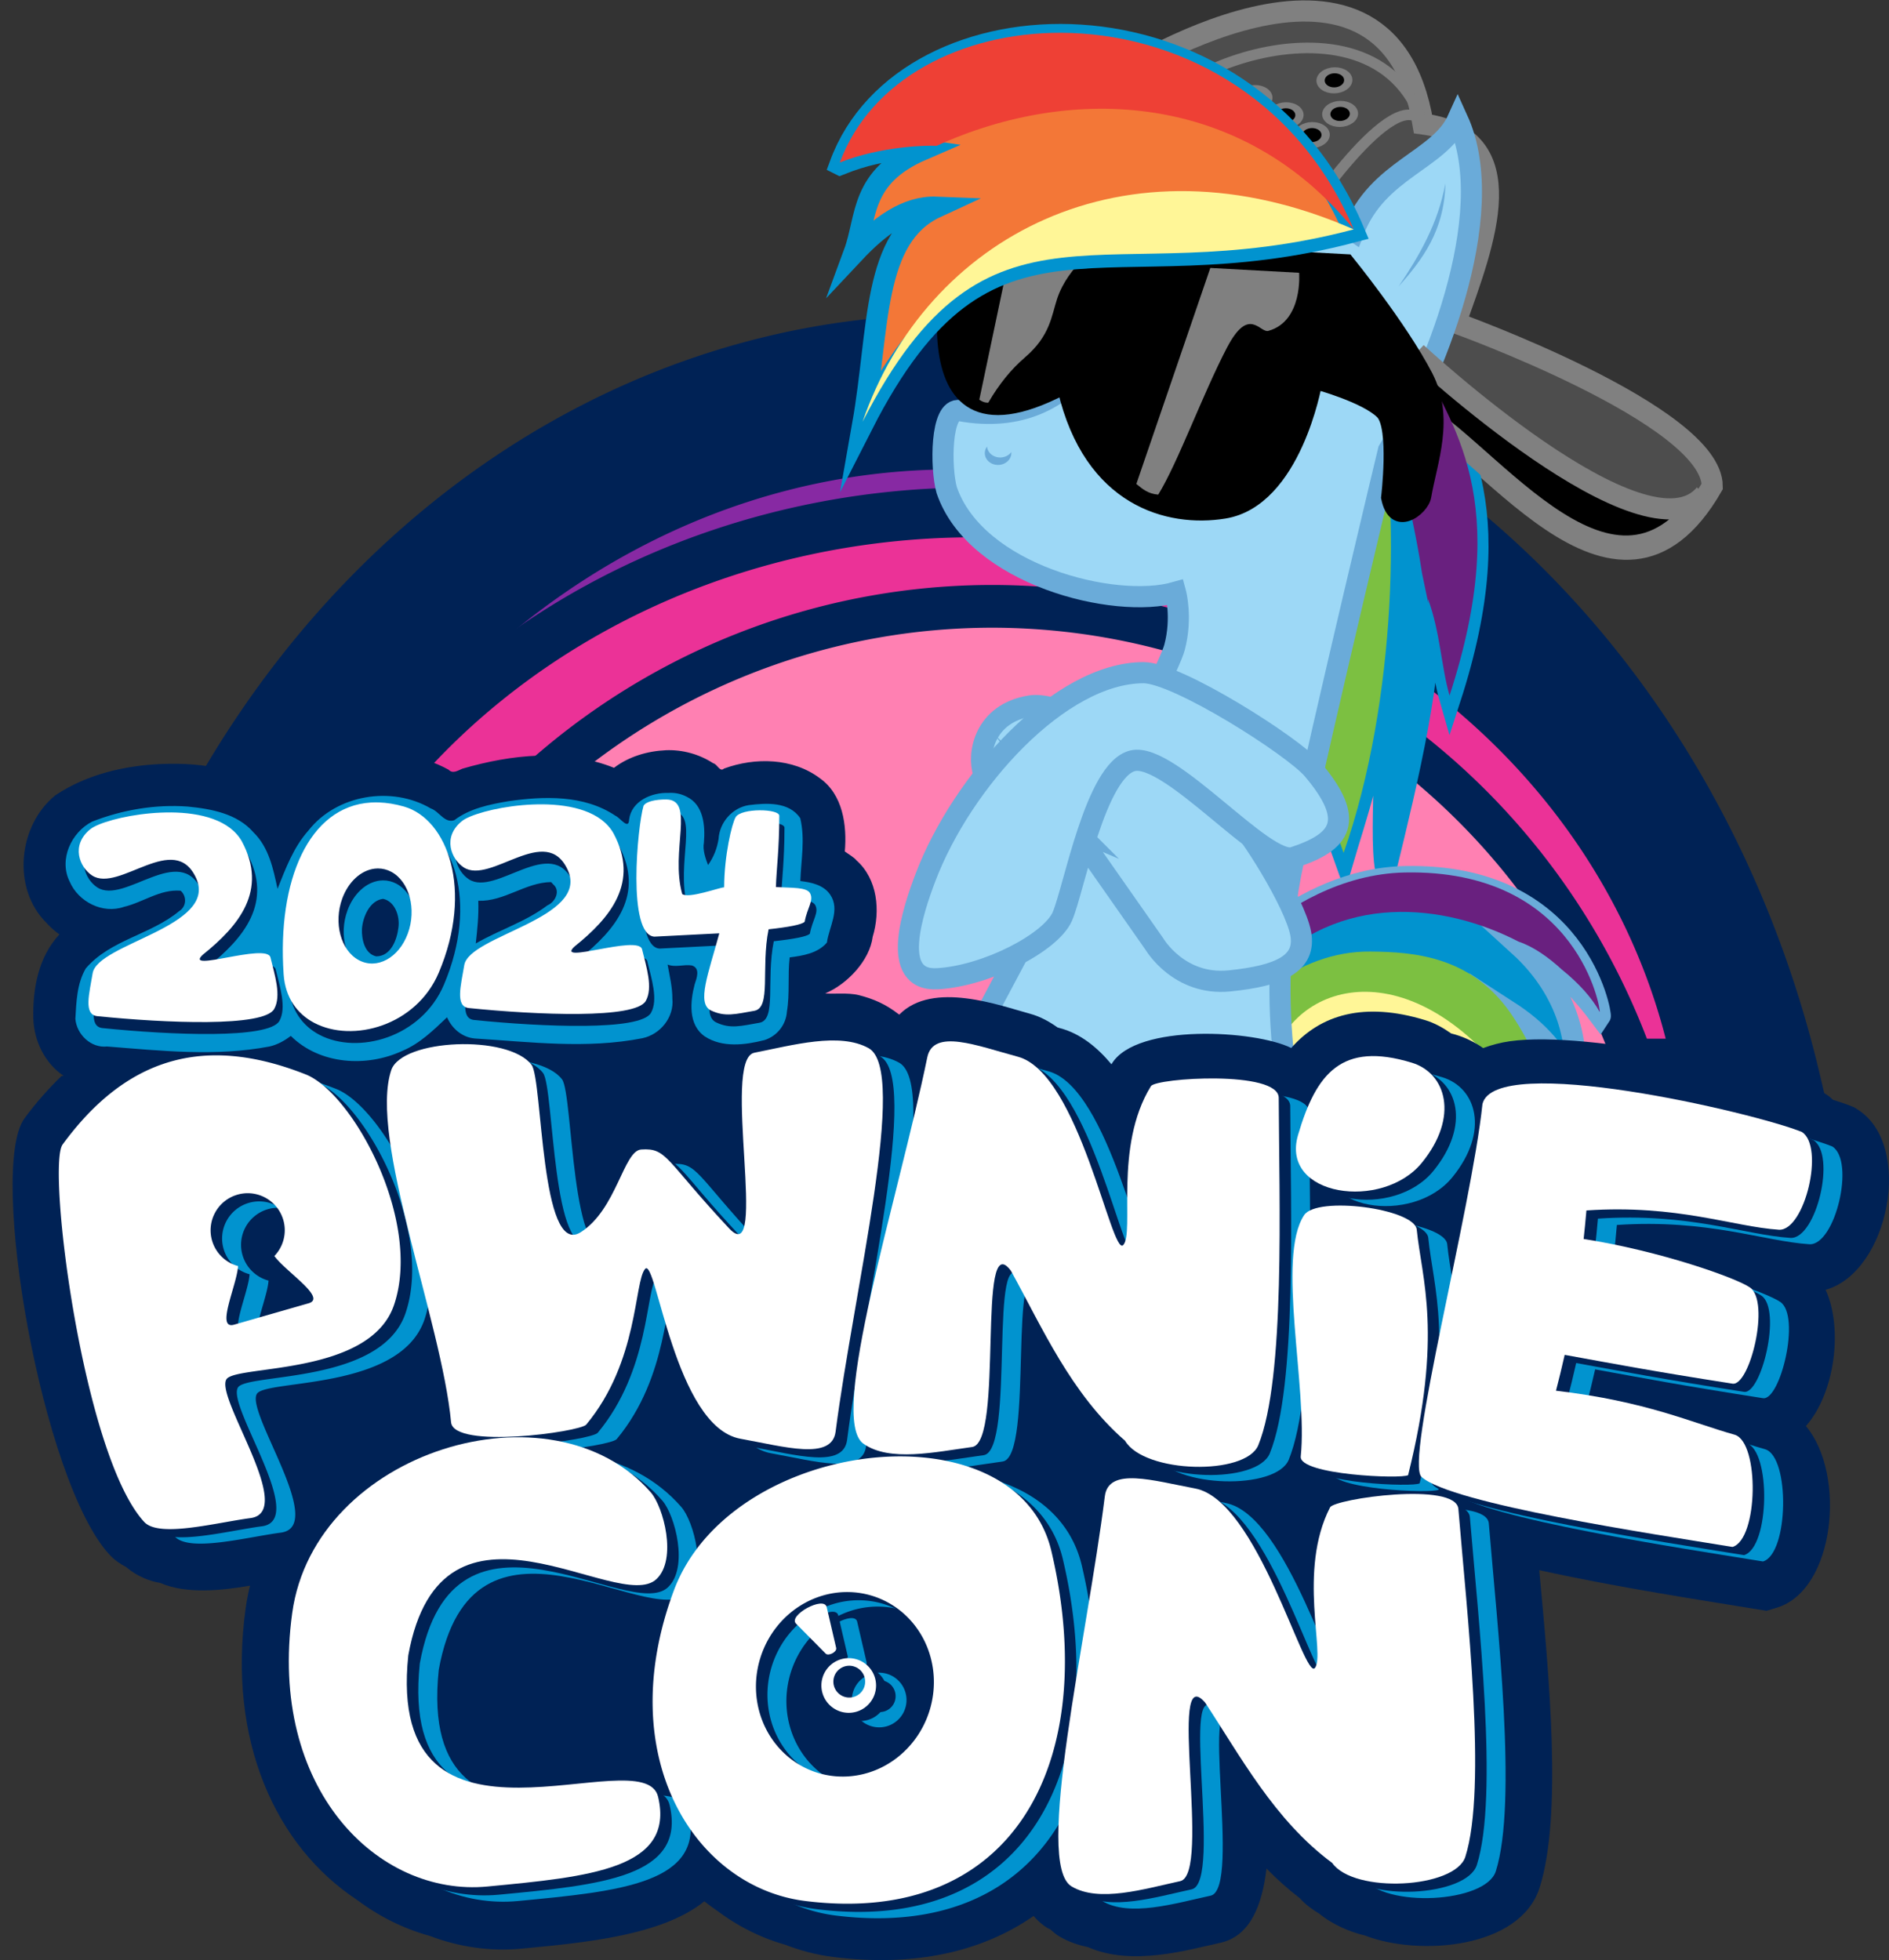 <?xml version="1.0" encoding="UTF-8" standalone="no"?>
<svg
   width="621.237"
   height="644.64"
   viewBox="0 0 164.369 170.561"
   version="1.1"
   id="svg67"
   xmlns="http://www.w3.org/2000/svg"
   xmlns:svg="http://www.w3.org/2000/svg">
  <rect x="0" y="0" width="164.369" height="170.561" fill="#333333" stroke="none"/>
  <defs
     id="defs67" />
  <path
     d="M115.703 87.907a113.785 122.626 0 0 0-109.738 90.76h219.571a113.785 122.626 0 0 0-109.833-90.76Z"
     style="opacity:1;fill:#8729a3;fill-opacity:1;stroke:#025;stroke-width:20;stroke-linecap:round;stroke-linejoin:miter;stroke-miterlimit:15;stroke-dasharray:none;stroke-dashoffset:0;stroke-opacity:1;paint-order:stroke fill markers"
     transform="matrix(.633 0 0 .674 9.482 -25.139)"
     id="path1" />
  <path
     d="M118.773 103.45a101.046 86.959 0 0 0-99.29 71.16h198.6a101.046 86.959 0 0 0-99.31-71.16z"
     style="opacity:1;fill:#eb3297;fill-opacity:1;stroke:#025;stroke-width:6.433;stroke-linecap:round;stroke-linejoin:miter;stroke-miterlimit:15;stroke-dasharray:none;stroke-dashoffset:0;stroke-opacity:1;paint-order:stroke fill markers"
     transform="matrix(.633 0 0 .674 9.482 -25.139)"
     id="path2" />
  <path
     d="M121.396 115.576a93.836 88.96 0 0 0-92.175 72.602h184.353a93.836 88.96 0 0 0-92.178-72.602z"
     style="opacity:1;fill:#ff80b2;fill-opacity:1;stroke:#025;stroke-width:5.518;stroke-linecap:round;stroke-linejoin:miter;stroke-miterlimit:15;stroke-dasharray:none;stroke-dashoffset:0;stroke-opacity:1;paint-order:stroke fill markers"
     transform="matrix(.633 0 0 .674 9.482 -25.139)"
     id="path3" />
  <g
     style="stroke-width:1.306"
     id="g29">
    <path
       d="M68.01 120.054s50.735-33.353 57.596 8.27c18.867 2.576 11.474 21.7 6.031 36.82 0 0 47.625 17.06 47.625 30.28-17.88 30.97-42.695-9.027-57.13-14.833z"
       style="fill:#4d4d4d;stroke:gray;stroke-width:3.917;stroke-linecap:butt;stroke-linejoin:miter;stroke-miterlimit:15;stroke-dasharray:none;stroke-opacity:1"
       transform="matrix(.469 0 0 .47 64.915 -49.526)"
       id="path4" />
    <path
       d="M124.478 171.18c6.602 13.461 18.041 27.07 6.14 63.64-1.537-5.283-1.721-11.787-4.013-17.967 1.141 12.098-3.799 32.705-7.92 49.53-1.474-7.468 1.35-30.155-1.73-30.875.85 7.865-4.424 23.143-6.002 28.52l-5.788-16.193.687-71.32z"
       style="fill:#0193cf;fill-opacity:1;stroke:#0193cf;stroke-width:3.917;stroke-linecap:butt;stroke-linejoin:miter;stroke-miterlimit:15;stroke-dasharray:none;stroke-opacity:1"
       transform="matrix(.469 0 0 .47 64.915 -49.526)"
       id="path5" />
    <path
       d="M125.606 128.324c-9.338-28.03-56.485-7.153-49.822 2.366"
       style="fill:none;stroke:gray;stroke-width:1.959;stroke-linecap:butt;stroke-linejoin:miter;stroke-miterlimit:15;stroke-dasharray:none;stroke-opacity:1"
       transform="matrix(.469 0 0 .47 64.915 -49.526)"
       id="path6" />
    <path
       d="M87.907 286c-.276-.139 14.315-17.926 34.396-18.332 32.199-.652 36.43 25.546 36.191 25.891-2.915-3.894-8.912-10.979-15.024-13.04 8.203 7.455 11.488 17.136 10.016 26.08-2.796-6.382-6.482-10.44-12.038-14.025 5.167 7.417 8.387 16.897 7.009 23.97l-17.272-.495c0-3.303-6.1-15.39-16.914-16.253-7.517-.6-11.717 15.97-11.717 15.97l-7.087-.284z"
       style="fill:#0193cf;fill-opacity:1;stroke:#6aabd9;stroke-width:3.917;stroke-linecap:butt;stroke-linejoin:miter;stroke-miterlimit:15;stroke-dasharray:none;stroke-opacity:1"
       transform="matrix(.469 0 0 .47 64.915 -49.526)"
       id="path7" />
    <path
       d="M434.371 1112.106c-18.901.27-37.815 13.677-55.799 42.556l9.033 38.781s15.876-62.626 44.286-60.357c40.868 3.264 63.927 48.949 63.927 61.43l40.61.84c-16.22-35.842-60.473-83.843-102.057-83.25z"
       style="fill:#f37737;fill-opacity:1;stroke:none;stroke-width:1.306px;stroke-linecap:butt;stroke-linejoin:miter;stroke-opacity:1"
       transform="matrix(.124 0 0 .124 64.915 -49.526)"
       id="path8" />
    <path
       d="M148.457 316.544c-13.97-32.772-44.523-33.668-49.476-17.38l1.183 6.34c3.428-5.489 17.06-26.006 41.766 10.767z"
       style="fill:#fff697;fill-opacity:1;stroke:none;stroke-width:.345px;stroke-linecap:butt;stroke-linejoin:miter;stroke-opacity:1"
       transform="matrix(.469 0 0 .47 64.915 -49.526)"
       id="path9" />
    <path
       transform="matrix(.124 0 0 .124 64.915 -49.526)"
       d="M467.875 1011.615c-1.85-.01-3.725 0-5.627.043-44.752.905-82.278 24.647-105.336 44.09l5.733 26.365c53.213-57.494 127.509-48.823 179.634-21.855l-.03-.03c10.54 3.555 20.975 11.072 30.269 19.583 11.94 9.618 21.156 19.927 26.515 29.705.892-1.285-14.593-97.25-131.158-97.9z"
       style="fill:#69207f;fill-opacity:1;stroke:none;stroke-width:1.306px;stroke-linecap:butt;stroke-linejoin:miter;stroke-opacity:1"
       id="path10" />
    <path
       d="M125.606 128.324c-4.818-8.676-23.169 18.833-23.741 20.131"
       style="fill:none;stroke:gray;stroke-width:1.959;stroke-linecap:butt;stroke-linejoin:miter;stroke-miterlimit:15;stroke-dasharray:none;stroke-opacity:1"
       transform="matrix(.469 0 0 .47 64.915 -49.526)"
       id="path11" />
    <path
       transform="matrix(.124 0 0 .124 64.915 -49.526)"
       d="m443.572 682.877-45.24 164.62-.86 89.202 21.88 61.203c37.9-108.118 39.381-248.278 24.22-315.025ZM438.209 1067.135c-25.926-.275-49.172 9.344-70.008 24.07 4.658.443 1.996 41.667 5.901 39.493 27.256-51.431 116.113-59.905 186.996 65.689 5.028-25.812-3.013-52.954-22.474-82.918-28.184-43.396-70.092-46.013-100.415-46.334z"
       style="fill:#7cc041;fill-opacity:1;stroke:none;stroke-width:1.306px;stroke-linecap:butt;stroke-linejoin:miter;stroke-opacity:1"
       id="path12" />
    <path
       d="M68.536 162.685s-5.816 22.904-28.915 18.71c-3.533-.642-3.555 10.577-2.389 14.72 5.383 15.7 31.187 22.147 42.454 18.92 0 0 1.29 4.687-.189 10.205-1.478 5.518-22.3 44.034-35.152 68.225-12.85 24.19-13.796 22.49-13.796 22.49l72.005-.19s-7.182-22.49-.945-51.216c6.236-28.726 17.576-75.784 17.576-75.784 7.668-12.702 20.993-43.368 12.85-61.232-3.383 7.5-14.93 9.246-19.276 20.6l-11.906-8.127H77.607l-10.205 8.316z"
       style="fill:#9dd8f6;fill-opacity:1;stroke:#6aabd9;stroke-width:3.917;stroke-linecap:butt;stroke-linejoin:miter;stroke-miterlimit:15;stroke-dasharray:none;stroke-opacity:1"
       transform="matrix(.469 0 0 .47 64.915 -49.526)"
       id="path13" />
    <path
       d="m60.67 258.647 15.1 21.515s4.544 7.75 13.899 6.815c9.354-.935 14.299-3.207 13.23-8.82-1.07-5.612-9.622-19.243-12.696-22.05-3.073-2.806-28.865-21.38-37.417-20.044-8.553 1.336-9.915 8.85-8.712 12.457 1.203 3.609 16.596 10.127 16.596 10.127z"
       style="fill:#9dd8f6;fill-opacity:1;stroke:#6aabd9;stroke-width:3.917;stroke-linecap:butt;stroke-linejoin:miter;stroke-miterlimit:15;stroke-dasharray:none;stroke-opacity:1"
       transform="matrix(.469 0 0 .47 64.915 -49.526)"
       id="path14" />
    <path
       d="M105.165 247.835c-3.591-4.242-25.118-17.92-31.399-17.92-15.538 0-33.715 20.104-40.49 37.953-2.23 5.873-6.816 19.243 2.27 18.708 9.088-.534 20.982-6.681 23.12-11.492 2.138-4.811 6.147-27.262 13.096-28.865 6.949-1.604 24.543 19.624 29.827 17.901 8.888-2.899 11.583-6.826 3.576-16.285z"
       style="fill:#9dd8f6;fill-opacity:1;stroke:#6aabd9;stroke-width:3.917;stroke-linecap:butt;stroke-linejoin:miter;stroke-miterlimit:15;stroke-dasharray:none;stroke-opacity:1"
       transform="matrix(.469 0 0 .47 64.915 -49.526)"
       id="path15" />
    <path
       transform="matrix(.124 0 0 .124 64.915 -49.526)"
       d="M470.469 646.979c-1.49 15.115-3.533 20.186-8.865 35.568 53.318 21.45 144.112 166.33 211.289 63.605-41.578 50.391-202.424-99.173-202.424-99.173z"
       style="fill:#000;stroke:gray;stroke-width:14.806;stroke-linecap:butt;stroke-linejoin:miter;stroke-miterlimit:15;stroke-dasharray:none;stroke-opacity:1"
       id="path16" />
    <path
       transform="matrix(.124 0 0 .124 64.915 -49.526)"
       d="m470.469 646.979-8.865 35.568c-11.142 30.896 3.368 56.653 12.783 119.244 0 0 1.757 8.485 4.361 20.924-.073-1.047-.144-2.096-.24-3.111 8.661 23.354 9.356 47.936 15.164 67.902 44.984-138.216 1.75-189.649-23.203-240.527z"
       style="fill:#69207f;fill-opacity:1;stroke:none;stroke-width:1.306px;stroke-linecap:butt;stroke-linejoin:miter;stroke-opacity:1"
       id="path17" />
    <path
       d="M126.151 197.308c1.103-6.463 4.395-14.533.267-22.45-4.798-9.203-14.772-21.428-14.772-21.428l-73.16-3.963s-11.756 44.7 20.313 28.064c4.846 20.634 19.49 24.577 29.987 22.88 13.245-2.141 17.066-23.896 17.066-23.896s8.98 2.459 11.947 5.425c2.564 2.564 1.002 15.569 1.002 15.569 1.276 6.598 6.9 2.439 7.35-.2z"
       style="fill:#000;stroke:#000;stroke-width:1.959;stroke-linecap:butt;stroke-linejoin:miter;stroke-miterlimit:15;stroke-dasharray:none;stroke-opacity:1"
       transform="matrix(.469 0 0 .47 64.915 -49.526)"
       id="path18" />
    <path
       d="m102.613 155.878-16.472-.898-13.725 39.992c1.098.879 2.113 1.828 4.062 1.976 3.678-5.964 8.248-18.617 12.75-27.208 4.1-7.827 6.095-2.665 7.686-3.11 6.466-1.806 5.699-10.752 5.699-10.752z"
       style="fill:gray;stroke:none;stroke-width:1.959;stroke-linecap:butt;stroke-linejoin:miter;stroke-miterlimit:15;stroke-dasharray:none;stroke-opacity:1"
       transform="matrix(.469 0 0 .47 64.915 -49.526)"
       id="path19" />
    <path
       transform="matrix(.124 0 0 .124 64.915 -49.526)"
       d="m187.408 567.188-23.711 112.68c1.705 1.153 3.48 2.184 6.303 2.103 7.597-13.13 16.224-23.617 25.816-31.846 17.62-15.116 18.525-29.094 22.487-41.049 7.839-23.656 30.439-38.017 31.242-38.521z"
       style="fill:gray;stroke:none;stroke-width:7.403;stroke-linecap:butt;stroke-linejoin:miter;stroke-miterlimit:15;stroke-dasharray:none;stroke-opacity:1"
       id="path20" />
    <g
       style="stroke-width:6.052;stroke-miterlimit:4;stroke-dasharray:none"
       id="g25">
      <g
         style="stroke:gray;stroke-width:6.052;stroke-miterlimit:4;stroke-dasharray:none"
         transform="matrix(.083 .06 -.085 .062 139.062 14.937)"
         id="g24">
        <circle
           style="opacity:1;fill:#000;fill-opacity:1;stroke:gray;stroke-width:6.052;stroke-linecap:round;stroke-linejoin:miter;stroke-miterlimit:4;stroke-dasharray:none;stroke-dashoffset:0;stroke-opacity:1;paint-order:stroke fill markers"
           cx="-204.797"
           cy="70.009"
           r="10.131"
           id="circle20" />
        <circle
           r="10.131"
           cy="90.789"
           cx="-177.538"
           style="opacity:1;fill:#000;fill-opacity:1;stroke:gray;stroke-width:6.052;stroke-linecap:round;stroke-linejoin:miter;stroke-miterlimit:4;stroke-dasharray:none;stroke-dashoffset:0;stroke-opacity:1;paint-order:stroke fill markers"
           id="circle21" />
        <circle
           style="opacity:1;fill:#000;fill-opacity:1;stroke:gray;stroke-width:6.052;stroke-linecap:round;stroke-linejoin:miter;stroke-miterlimit:4;stroke-dasharray:none;stroke-dashoffset:0;stroke-opacity:1;paint-order:stroke fill markers"
           cx="-177.159"
           cy="120.143"
           r="10.131"
           id="circle22" />
        <circle
           r="10.131"
           cy="119.541"
           cx="-205.231"
           style="opacity:1;fill:#000;fill-opacity:1;stroke:gray;stroke-width:6.052;stroke-linecap:round;stroke-linejoin:miter;stroke-miterlimit:4;stroke-dasharray:none;stroke-dashoffset:0;stroke-opacity:1;paint-order:stroke fill markers"
           id="circle23" />
        <circle
           style="opacity:1;fill:#000;fill-opacity:1;stroke:gray;stroke-width:6.052;stroke-linecap:round;stroke-linejoin:miter;stroke-miterlimit:4;stroke-dasharray:none;stroke-dashoffset:0;stroke-opacity:1;paint-order:stroke fill markers"
           cx="-234.059"
           cy="123.231"
           r="10.131"
           id="circle24" />
      </g>
    </g>
    <path
       d="M17.42 135.85c9.142-3.66 15.307-2.74 15.307-2.74-11.692 5.042-10.22 12.436-12.694 19.125 4.8-5.103 9.798-8.722 15.308-8.504-12.018 5.532-10.542 22.352-13.702 40.254 23.465-45.916 44.786-23.396 91.187-35.719-20.162-47.501-83.276-45.37-95.407-12.416Z"
       style="fill:#f37737;fill-opacity:1;stroke:#0193cf;stroke-width:3.917;stroke-linecap:butt;stroke-linejoin:miter;stroke-miterlimit:20.8;stroke-dasharray:none;stroke-opacity:1"
       transform="matrix(.469 0 0 .47 64.915 -49.526)"
       id="path25" />
    <path
       transform="matrix(.124 0 0 .124 64.915 -49.526)"
       d="M220.764 422.412c-69.604-.134-133.436 32.652-154.928 91.035 28.714-11.493 61.603-12.173 67.863-11.69 95.97-43.836 214.959-37.397 292.729 58.62-40.483-95.378-126.78-137.813-205.664-137.965Z"
       style="fill:#ee4035;fill-opacity:1;stroke:none;stroke-width:1.306px;stroke-linecap:butt;stroke-linejoin:miter;stroke-opacity:1"
       id="path26" />
    <path
       d="M44.716 188.052a2.198 2.46 88.311 0 0-.41 1.275 2.198 2.46 88.311 0 0 2.522 2.124 2.198 2.46 88.311 0 0 2.394-2.269 2.198 2.46 88.311 0 0-.008-.106 2.198 2.46 88.311 0 1-1.982.994 2.198 2.46 88.311 0 1-2.516-2.018z"
       style="opacity:1;fill:#6aabd9;fill-opacity:1;stroke:none;stroke-width:3.2;stroke-linecap:round;stroke-linejoin:miter;stroke-miterlimit:4;stroke-dasharray:none;stroke-dashoffset:0;stroke-opacity:1;paint-order:stroke fill markers"
       transform="matrix(.469 0 0 .47 64.915 -49.526)"
       id="path27" />
    <path
       transform="matrix(.124 0 0 .124 64.915 -49.526)"
       d="M81.785 695.377c88.686-173.54 169.271-88.427 344.643-135-161.348-70.798-300.605 6.573-344.643 135z"
       style="fill:#fff697;fill-opacity:1;stroke:none;stroke-width:1.306px;stroke-linecap:butt;stroke-linejoin:miter;stroke-opacity:1"
       id="path28" />
    <path
       d="M129.76 139.311c-.203 8.838-4.281 14.124-8.687 19.11 3.833-5.7 7.318-11.65 8.686-19.11z"
       style="fill:#6aabd9;fill-opacity:1;stroke:none;stroke-width:.345px;stroke-linecap:butt;stroke-linejoin:miter;stroke-opacity:1"
       transform="matrix(.469 0 0 .47 64.915 -49.526)"
       id="path29" />
  </g>
  <path
     id="path30"
     style="fill:#002255;fill-opacity:1;stroke:none;stroke-width:0.105px;stroke-linecap:butt;stroke-linejoin:miter;stroke-opacity:1"
     d="m 57.938,65.282 c -1.605,0.073 -3.222,0.547 -4.51,1.529 -4.208,-1.689 -8.951,-1.157 -13.194,0.076 -0.403,0.168 -0.834,0.474 -1.206,0.086 -4.709,-2.594 -11.092,-1.485 -14.699,2.486 -2.739,-2.549 -6.673,-3.126 -10.276,-2.98 -3.231,0.135 -6.537,0.912 -9.246,2.731 -3.237,2.622 -3.791,8.097 -0.768,11.092 0.337,0.378 0.719,0.712 1.129,1.009 -1.84,1.965 -2.343,4.78 -2.268,7.377 0.083,1.933 1.016,3.838 2.635,4.926 l -0.182,0.015 c -1.119,1.087 -2.201,2.29 -3.221,3.683 -3.202,4.374 1.521,31.636 7.394,37.965 0.455,0.49 0.954,0.821 1.445,1.078 0.956,0.822 2.047,1.227 2.984,1.389 2.284,0.985 5.314,0.657 7.799,0.234 -0.16,0.648 -0.286,1.303 -0.379,1.964 -1.594,11.534 2.623,20.7 9.651,25.349 l -0.079,-0.053 0.166,0.117 c -0.009,-0.007 -0.018,-0.015 -0.028,-0.023 1.915,1.436 4.044,2.499 6.301,3.118 2.531,0.963 5.234,1.374 7.97,1.115 5.515,-0.522 12.231,-1.137 15.931,-4.12 0.349,0.267 0.697,0.537 1.062,0.779 -0.029,-0.021 -0.059,-0.041 -0.089,-0.061 l 0.162,0.114 c -0.009,-0.007 -0.019,-0.015 -0.028,-0.022 1.855,1.396 3.94,2.441 6.188,3.037 l -0.485,-0.163 c 1.429,0.584 2.929,0.976 4.461,1.166 h 0.002 l 0.002,5.2e-4 c 7.068,0.87 12.896,-0.462 17.376,-3.575 0.348,0.397 0.736,0.765 1.22,1.054 0.082,0.049 0.157,0.073 0.238,0.117 0.233,0.208 0.467,0.417 0.764,0.595 0.836,0.5 1.696,0.771 2.53,0.953 3.842,1.68 8.691,0.222 11.475,-0.381 2.629,-0.57 3.662,-3.287 4.037,-6.466 0.906,0.929 1.876,1.793 2.903,2.586 0.52,0.577 1.106,0.989 1.686,1.336 1.183,0.977 2.727,1.613 3.987,1.908 4.641,1.803 13.49,1.179 15.191,-4.173 1.998,-6.283 0.804,-18.606 -0.035,-27.624 6.547,1.46 14.623,2.697 18.867,3.389 l 0.913,0.149 0.886,-0.267 c 5.091,-1.536 6.06,-11.625 2.538,-15.806 2.516,-2.85 3.258,-8.481 1.714,-11.855 5.5,-1.546 7.695,-12.565 2.8,-15.683 l -0.307,-0.196 -0.338,-0.137 c -0.409,-0.166 -0.974,-0.343 -1.514,-0.518 -0.166,-0.138 -0.299,-0.291 -0.492,-0.414 l -0.307,-0.196 -0.338,-0.137 c -3.745,-1.52 -19.944,-5.344 -26.981,-4.35 -0.793,0.114 -1.571,0.313 -2.321,0.594 -0.73,-0.513 -1.538,-0.907 -2.392,-1.166 -0.132,-0.04 -0.258,-0.07 -0.388,-0.106 -0.697,-0.49 -1.441,-0.907 -2.263,-1.158 -5.306,-1.622 -9.098,-0.486 -11.656,2.423 -3.138,-1.559 -13.434,-2.156 -15.6,1.345 -0.015,0.025 -0.026,0.051 -0.041,0.076 -1.243,-1.485 -2.695,-2.665 -4.452,-3.139 -0.075,-0.02 -0.159,-0.045 -0.236,-0.067 -0.702,-0.496 -1.478,-0.945 -2.414,-1.198 -2.557,-0.689 -8.432,-2.895 -11.356,0.072 -0.012,-0.003 -0.025,-0.006 -0.037,-0.009 -1.171,-0.914 -2.234,-1.357 -3.483,-1.677 -0.947,-0.243 -2.317,-0.072 -2.928,-0.155 1.915,-0.801 3.871,-2.867 4.127,-4.925 0.684,-2.247 0.43,-5.022 -1.419,-6.656 -0.195,-0.253 -0.68,-0.527 -1.006,-0.765 0.199,-2.272 -0.17,-4.956 -2.169,-6.373 -2.363,-1.779 -5.652,-1.835 -8.343,-0.842 -0.363,0.338 -0.584,-0.397 -0.937,-0.461 -1.216,-0.794 -2.672,-1.193 -4.123,-1.136 z M 30.868,165.182 c 0.024,0.018 0.049,0.036 0.073,0.053 z m 31.319,0.93 c 0.02,0.015 0.04,0.03 0.061,0.044 z" />
  <g
     style="fill:#0193cf;fill-opacity:1"
     id="g42">
    <path
       style="fill:#0193cf;fill-opacity:1;stroke:none;stroke-width:0.291px;stroke-linecap:butt;stroke-linejoin:miter;stroke-opacity:1"
       d="m -35.976,286.687 c -15.603,-0.093 -28.496,7.486 -38.937,24.362 -3.426,5.538 10.667,74.237 26.594,88.921 3.845,3.546 17.165,-1.174 25.347,-2.908 11.042,-2.341 -10.765,-28.22 -8.31,-32.827 1.958,-3.675 34.314,-3.39 38.769,-20.927 5.255,-20.69 -13.846,-50.001 -25.457,-53.585 -6.365,-1.965 -12.363,-3.002 -18.006,-3.036 z m 6.955,32.554 a 8.917,8.917 0 0 1 8.404,5.801 8.912,8.912 0 0 1 -1.482,8.776 c 3.024,3.565 13.454,9.062 9.073,10.695 l -8.716,3.25 -8.717,3.251 c -4.407,1.643 -0.096,-9.406 -0.144,-14.109 a 8.912,8.912 0 0 1 -6.715,-5.636 8.912,8.912 0 0 1 5.236,-11.464 8.896,8.896 0 0 1 3.06,-0.564 z"
       transform="matrix(0.361,0.028,-0.028,0.361,43.848,-9.334)"
       id="path31" />
    <path
       d="m 12.198,303.38 c -3.794,15.118 15.246,53.85 19.02,75.69 1.02,5.902 28.28,-0.078 29.489,-1.787 10.35,-14.633 7.977,-31.893 10.169,-34.907 2.192,-3.014 9.1,33.914 23.686,35.372 9.652,0.964 20.265,3.243 20.587,-3.162 1.557,-31.047 9.754,-79.91 0.685,-84.103 -6.596,-3.049 -16.639,0.64 -24.838,2.935 -7.145,2 7.016,47.402 -2.518,38.681 -15.17,-13.877 -14.836,-16.502 -20.476,-15.68 -3.847,0.561 -4.333,13.492 -11.79,19.063 -8.36,6.245 -10.847,-32.588 -13.535,-35.632 -5.567,-6.301 -28.731,-3.437 -30.48,3.53 z"
       style="fill:#0193cf;fill-opacity:1;stroke:none;stroke-width:0.222px;stroke-linecap:butt;stroke-linejoin:miter;stroke-opacity:1"
       transform="matrix(0.397,0.031,-0.031,0.397,41.26,-26.441)"
       id="path32" />
    <g
       style="fill:#0193cf;fill-opacity:1;stroke:none"
       id="g34">
      <path
         d="m 239.19,366.82 c -5.918,10.12 1.54,41.12 0.27,57.372 -0.344,4.392 22.26,4.926 23.543,3.918 7.1,-33.785 2.128,-46.717 0.85,-58.442 -0.723,-4.939 -21.934,-7.514 -24.662,-2.849 z"
         style="fill:#0193cf;fill-opacity:1;stroke:none;stroke-width:0.171px;stroke-linecap:butt;stroke-linejoin:miter;stroke-opacity:1"
         transform="matrix(0.398,0.008,-0.007,0.366,23.499,-29.17)"
         id="path33" />
      <path
         d="m 237.523,347.807 c 3.693,-14.718 9.136,-22.487 24.58,-17.72 7.482,2.31 10.628,12.581 2.582,23.741 -8.384,11.629 -30.854,8.698 -27.162,-6.02 z"
         style="fill:#0193cf;fill-opacity:1;stroke:none;stroke-width:0.187px;stroke-linecap:butt;stroke-linejoin:miter;stroke-opacity:1"
         transform="matrix(0.398,0.008,-0.007,0.366,23.499,-29.17)"
         id="path34" />
    </g>
    <path
       style="fill:#0193cf;fill-opacity:1;stroke:none;stroke-width:0.24px;stroke-linecap:butt;stroke-linejoin:miter;stroke-opacity:1"
       d="m 217.168,360.837 c 5.277,-16.552 0.437,-58.908 -1.567,-83.578 -0.542,-6.667 -29.773,-2.486 -30.835,-0.426 -7.838,15.205 -1.145,35.406 -3.69,38.588 -2.545,3.183 -13.691,-40.345 -28.736,-43.167 -9.957,-1.868 -20.797,-5.281 -21.695,1.837 -4.352,34.504 -17.179,88.336 -8.113,93.756 6.594,3.943 17.366,0.652 26.097,-1.234 7.61,-1.644 -3.128,-53.451 6.024,-42.941 8.492,12.915 16.641,28.326 30.497,38.601 5.237,7.486 29.586,6.192 32.018,-1.436 z"
       transform="matrix(0.361,0.028,-0.028,0.361,43.848,-9.334)"
       id="path35" />
    <path
       d="m 264.53,274.953 c -0.708,25.65 -12,87.217 -7.65,90.494 7.785,5.867 56.173,9.333 75.8,10.979 6.033,-2.346 4.553,-25.513 -1.54,-26.917 -10.577,-2.09 -21.81,-6.372 -43.67,-7.232 0.488,-2.732 0.97,-5.634 1.421,-8.756 11.347,1.164 20.74,2.235 40.743,3.784 4.192,0.324 7.58,-20.3 2.4,-23.363 -3.448,-2.04 -22.263,-7.108 -40.757,-8.535 0.069,-2.21 0.114,-4.504 0.136,-6.889 21.743,-3.163 35.441,1.183 46.523,1.042 6.158,-0.258 9.445,-20.76 3.642,-23.85 -11.889,-3.777 -75.076,-13.437 -77.049,-0.757 z"
       style="fill:#0193cf;fill-opacity:1;stroke:none;stroke-width:0.189px;stroke-linecap:butt;stroke-linejoin:miter;stroke-opacity:1"
       transform="matrix(0.361,0.028,-0.028,0.361,43.848,-9.334)"
       id="path36" />
    <path
       d="m 75.461,404.121 c -8.489,9.379 -53.46,-21.901 -58.051,22.872 -1.462,54.205 57.951,15.133 62.484,29.276 5.427,16.937 -14.938,20.426 -39.226,24.655 -26.06,4.537 -54.39,-19.281 -51.856,-61.898 2.34,-39.347 57.96,-60.866 83.684,-35.555 3.309,3.256 7.6,15.53 2.965,20.65 z"
       style="fill:#0193cf;fill-opacity:1;stroke:none;stroke-width:0.615px;stroke-linecap:butt;stroke-linejoin:miter;stroke-opacity:1"
       transform="matrix(0.361,0.028,-0.028,0.361,43.848,-9.334)"
       id="path37" />
    <path
       d="m 274.418,455.619 c 3.958,-16.916 -4.197,-58.76 -8.135,-83.196 -1.064,-6.604 -29.876,-0.137 -30.772,2 -6.619,15.774 1.642,35.386 -0.645,38.759 -2.287,3.373 -16.82,-39.144 -32.041,-40.775 -10.073,-1.079 -21.148,-3.629 -21.484,3.538 -1.625,34.74 -10.179,89.413 -0.715,94.104 6.884,3.412 17.364,-0.716 25.92,-3.283 7.455,-2.237 -7.322,-53.04 2.627,-43.282 9.483,12.207 18.818,26.93 33.439,36.084 5.809,7.051 29.981,3.846 31.806,-3.95 z"
       style="fill:#0193cf;fill-opacity:1;stroke:none;stroke-width:0.24px;stroke-linecap:butt;stroke-linejoin:miter;stroke-opacity:1"
       transform="matrix(0.361,0.028,-0.028,0.361,43.848,-9.334)"
       id="path38" />
    <g
       style="fill:#0193cf;fill-opacity:1"
       id="g41">
      <path
         transform="matrix(0.101,0.031,-0.031,0.101,70.739,8.148)"
         d="m 477.418,1047.602 c -85.513,0.442 -192.12,74.565 -197.713,168.623 -8.713,146.517 88.682,228.403 178.277,212.804 173.032,-30.274 197.97,-183.768 109.426,-335.04 -19.096,-32.626 -52.518,-46.581 -89.99,-46.387 z m -40.354,124.931 a 72.984,76.267 0 0 1 72.983,76.268 72.984,76.267 0 0 1 -72.983,76.265 72.984,76.267 0 0 1 -72.984,-76.265 72.984,76.267 0 0 1 72.984,-76.268 z"
         style="fill:#0193cf;fill-opacity:1;stroke:none;stroke-width:2.115px;stroke-linecap:butt;stroke-linejoin:miter;stroke-opacity:1"
         id="path39" />
      <path
         transform="matrix(0.101,0.031,-0.031,0.101,70.739,8.148)"
         d="m 440.346,1226.287 a 22.512,22.512 0 0 0 -22.512,22.514 22.512,22.512 0 0 0 22.512,22.512 22.512,22.512 0 0 0 22.513,-22.512 22.512,22.512 0 0 0 -22.513,-22.514 z m -0.504,6.266 a 13.094,13.094 0 0 1 13.094,13.093 13.094,13.094 0 0 1 -13.094,13.094 13.094,13.094 0 0 1 -13.094,-13.094 13.094,13.094 0 0 1 13.094,-13.093 z"
         style="opacity:1;fill:#0193cf;fill-opacity:1;stroke:none;stroke-width:1.522;stroke-linecap:round;stroke-linejoin:miter;stroke-miterlimit:20.8;stroke-dasharray:none;stroke-dashoffset:0;stroke-opacity:1;paint-order:stroke fill markers"
         id="path40" />
      <path
         d="m 116.097,420.046 c -1.427,-2.465 -8.345,4.609 -5.884,5.935 l 8.904,4.8 c 0.831,0.448 2.511,-1.173 2.015,-2.03 z"
         style="fill:#0193cf;fill-opacity:1;stroke:none;stroke-width:0.224px;stroke-linecap:butt;stroke-linejoin:miter;stroke-opacity:1"
         transform="matrix(0.347,0.106,-0.106,0.347,78.825,-16.955)"
         id="path41" />
    </g>
  </g>
  <g
     style="fill:#002255"
     id="g53">
    <path
       d="m -35.976,286.687 c -15.603,-0.093 -28.496,7.486 -38.937,24.362 -3.426,5.538 10.667,74.237 26.594,88.921 3.845,3.546 17.165,-1.174 25.347,-2.908 11.042,-2.341 -10.765,-28.22 -8.31,-32.827 1.958,-3.675 34.314,-3.39 38.769,-20.927 5.255,-20.69 -13.846,-50.001 -25.457,-53.585 -6.365,-1.965 -12.363,-3.002 -18.006,-3.036 z m 6.955,32.554 a 8.917,8.917 0 0 1 8.404,5.801 8.912,8.912 0 0 1 -1.482,8.776 c 3.024,3.565 13.454,9.062 9.073,10.695 l -8.716,3.25 -8.717,3.251 c -4.407,1.643 -0.096,-9.406 -0.144,-14.109 a 8.912,8.912 0 0 1 -6.715,-5.636 8.912,8.912 0 0 1 5.236,-11.464 8.896,8.896 0 0 1 3.06,-0.564 z"
       style="fill:#002255;stroke:none;stroke-width:0.291px;stroke-linecap:butt;stroke-linejoin:miter;stroke-opacity:1"
       transform="matrix(0.361,0.028,-0.028,0.361,42.199,-9.886)"
       id="path42" />
    <path
       transform="matrix(0.397,0.031,-0.031,0.397,39.608,-26.991)"
       style="fill:#002255;stroke:none;stroke-width:0.222px;stroke-linecap:butt;stroke-linejoin:miter;stroke-opacity:1"
       d="m 12.198,303.38 c -3.794,15.118 15.246,53.85 19.02,75.69 1.02,5.902 28.28,-0.078 29.489,-1.787 10.35,-14.633 7.977,-31.893 10.169,-34.907 2.192,-3.014 9.1,33.914 23.686,35.372 9.652,0.964 20.265,3.243 20.587,-3.162 1.557,-31.047 9.754,-79.91 0.685,-84.103 -6.596,-3.049 -16.639,0.64 -24.838,2.935 -7.145,2 7.016,47.402 -2.518,38.681 -15.17,-13.877 -14.836,-16.502 -20.476,-15.68 -3.847,0.561 -4.333,13.492 -11.79,19.063 -8.36,6.245 -10.847,-32.588 -13.535,-35.632 -5.567,-6.301 -28.731,-3.437 -30.48,3.53 z"
       id="path43" />
    <g
       style="fill:#002255;stroke:none"
       id="g45">
      <path
         style="fill:#002255;stroke:none;stroke-width:0.171px;stroke-linecap:butt;stroke-linejoin:miter;stroke-opacity:1"
         d="m 239.19,366.82 c -5.918,10.12 1.54,41.12 0.27,57.372 -0.344,4.392 22.26,4.926 23.543,3.918 7.1,-33.785 2.128,-46.717 0.85,-58.442 -0.723,-4.939 -21.934,-7.514 -24.662,-2.849 z"
         transform="matrix(0.398,0.008,-0.007,0.366,21.85,-29.723)"
         id="path44" />
      <path
         style="fill:#002255;stroke:none;stroke-width:0.187px;stroke-linecap:butt;stroke-linejoin:miter;stroke-opacity:1"
         d="m 237.523,347.807 c 3.693,-14.718 9.136,-22.487 24.58,-17.72 7.482,2.31 10.628,12.581 2.582,23.741 -8.384,11.629 -30.854,8.698 -27.162,-6.02 z"
         transform="matrix(0.398,0.008,-0.007,0.366,21.85,-29.723)"
         id="path45" />
    </g>
    <path
       d="m 217.168,360.837 c 5.277,-16.552 0.437,-58.908 -1.567,-83.578 -0.542,-6.667 -29.773,-2.486 -30.835,-0.426 -7.838,15.205 -1.145,35.406 -3.69,38.588 -2.545,3.183 -13.691,-40.345 -28.736,-43.167 -9.957,-1.868 -20.797,-5.281 -21.695,1.837 -4.352,34.504 -17.179,88.336 -8.113,93.756 6.594,3.943 17.366,0.652 26.097,-1.234 7.61,-1.644 -3.128,-53.451 6.024,-42.941 8.492,12.915 16.641,28.326 30.497,38.601 5.237,7.486 29.586,6.192 32.018,-1.436 z"
       style="fill:#002255;stroke:none;stroke-width:0.24px;stroke-linecap:butt;stroke-linejoin:miter;stroke-opacity:1"
       transform="matrix(0.361,0.028,-0.028,0.361,42.199,-9.886)"
       id="path46" />
    <path
       style="fill:#002255;stroke:none;stroke-width:0.189px;stroke-linecap:butt;stroke-linejoin:miter;stroke-opacity:1"
       d="m 264.53,274.953 c -0.708,25.65 -12,87.217 -7.65,90.494 7.785,5.867 56.173,9.333 75.8,10.979 6.033,-2.346 4.553,-25.513 -1.54,-26.917 -10.577,-2.09 -21.81,-6.372 -43.67,-7.232 0.488,-2.732 0.97,-5.634 1.421,-8.756 11.347,1.164 20.74,2.235 40.743,3.784 4.192,0.324 7.58,-20.3 2.4,-23.363 -3.448,-2.04 -22.263,-7.108 -40.757,-8.535 0.069,-2.21 0.114,-4.504 0.136,-6.889 21.743,-3.163 35.441,1.183 46.523,1.042 6.158,-0.258 9.445,-20.76 3.642,-23.85 -11.889,-3.777 -75.076,-13.437 -77.049,-0.757 z"
       transform="matrix(0.361,0.028,-0.028,0.361,42.199,-9.886)"
       id="path47" />
    <path
       style="fill:#002255;stroke:none;stroke-width:0.615px;stroke-linecap:butt;stroke-linejoin:miter;stroke-opacity:1"
       d="m 75.461,404.121 c -8.489,9.379 -53.46,-21.901 -58.051,22.872 -1.462,54.205 57.951,15.133 62.484,29.276 5.427,16.937 -14.938,20.426 -39.226,24.655 -26.06,4.537 -54.39,-19.281 -51.856,-61.898 2.34,-39.347 57.96,-60.866 83.684,-35.555 3.309,3.256 7.6,15.53 2.965,20.65 z"
       transform="matrix(0.361,0.028,-0.028,0.361,42.199,-9.886)"
       id="path48" />
    <path
       style="fill:#002255;stroke:none;stroke-width:0.24px;stroke-linecap:butt;stroke-linejoin:miter;stroke-opacity:1"
       d="m 274.418,455.619 c 3.958,-16.916 -4.197,-58.76 -8.135,-83.196 -1.064,-6.604 -29.876,-0.137 -30.772,2 -6.619,15.774 1.642,35.386 -0.645,38.759 -2.287,3.373 -16.82,-39.144 -32.041,-40.775 -10.073,-1.079 -21.148,-3.629 -21.484,3.538 -1.625,34.74 -10.179,89.413 -0.715,94.104 6.884,3.412 17.364,-0.716 25.92,-3.283 7.455,-2.237 -7.322,-53.04 2.627,-43.282 9.483,12.207 18.818,26.93 33.439,36.084 5.809,7.051 29.981,3.846 31.806,-3.95 z"
       transform="matrix(0.361,0.028,-0.028,0.361,42.199,-9.886)"
       id="path49" />
    <g
       style="fill:#002255"
       id="g52">
      <path
         style="fill:#002255;stroke:none;stroke-width:2.115px;stroke-linecap:butt;stroke-linejoin:miter;stroke-opacity:1"
         d="m 477.418,1047.602 c -85.513,0.442 -192.12,74.565 -197.713,168.623 -8.713,146.517 88.682,228.403 178.277,212.804 173.032,-30.274 197.97,-183.768 109.426,-335.04 -19.096,-32.626 -52.518,-46.581 -89.99,-46.387 z m -40.354,124.931 a 72.984,76.267 0 0 1 72.983,76.268 72.984,76.267 0 0 1 -72.983,76.265 72.984,76.267 0 0 1 -72.984,-76.265 72.984,76.267 0 0 1 72.984,-76.268 z"
         transform="matrix(0.101,0.031,-0.031,0.101,69.09,7.596)"
         id="path50" />
      <path
         style="opacity:1;fill:#002255;fill-opacity:1;stroke:none;stroke-width:1.522;stroke-linecap:round;stroke-linejoin:miter;stroke-miterlimit:20.8;stroke-dasharray:none;stroke-dashoffset:0;stroke-opacity:1;paint-order:stroke fill markers"
         d="m 440.346,1226.287 a 22.512,22.512 0 0 0 -22.512,22.514 22.512,22.512 0 0 0 22.512,22.512 22.512,22.512 0 0 0 22.513,-22.512 22.512,22.512 0 0 0 -22.513,-22.514 z m -0.504,6.266 a 13.094,13.094 0 0 1 13.094,13.093 13.094,13.094 0 0 1 -13.094,13.094 13.094,13.094 0 0 1 -13.094,-13.094 13.094,13.094 0 0 1 13.094,-13.093 z"
         transform="matrix(0.101,0.031,-0.031,0.101,69.09,7.596)"
         id="path51" />
      <path
         style="fill:#002255;fill-opacity:1;stroke:none;stroke-width:0.224px;stroke-linecap:butt;stroke-linejoin:miter;stroke-opacity:1"
         d="m 116.097,420.046 c -1.427,-2.465 -8.345,4.609 -5.884,5.935 l 8.904,4.8 c 0.831,0.448 2.511,-1.173 2.015,-2.03 z"
         transform="matrix(0.347,0.106,-0.106,0.347,77.176,-17.507)"
         id="path52" />
    </g>
  </g>
  <g
     style="fill:#ffffff"
     id="g64">
    <path
       style="fill:#ffffff;stroke:none;stroke-width:0.291px;stroke-linecap:butt;stroke-linejoin:miter;stroke-opacity:1"
       d="m -35.976,286.687 c -15.603,-0.093 -28.496,7.486 -38.937,24.362 -3.426,5.538 10.667,74.237 26.594,88.921 3.845,3.546 17.165,-1.174 25.347,-2.908 11.042,-2.341 -10.765,-28.22 -8.31,-32.827 1.958,-3.675 34.314,-3.39 38.769,-20.927 5.255,-20.69 -13.846,-50.001 -25.457,-53.585 -6.365,-1.965 -12.363,-3.002 -18.006,-3.036 z m 6.955,32.554 a 8.917,8.917 0 0 1 8.404,5.801 8.912,8.912 0 0 1 -1.482,8.776 c 3.024,3.565 13.454,9.062 9.073,10.695 l -8.716,3.25 -8.717,3.251 c -4.407,1.643 -0.096,-9.406 -0.144,-14.109 a 8.912,8.912 0 0 1 -6.715,-5.636 8.912,8.912 0 0 1 5.236,-11.464 8.896,8.896 0 0 1 3.06,-0.564 z"
       transform="matrix(0.361,0.028,-0.028,0.361,41.198,-10.598)"
       id="path53" />
    <path
       d="m 12.198,303.38 c -3.794,15.118 15.246,53.85 19.02,75.69 1.02,5.902 28.28,-0.078 29.489,-1.787 10.35,-14.633 7.977,-31.893 10.169,-34.907 2.192,-3.014 9.1,33.914 23.686,35.372 9.652,0.964 20.265,3.243 20.587,-3.162 1.557,-31.047 9.754,-79.91 0.685,-84.103 -6.596,-3.049 -16.639,0.64 -24.838,2.935 -7.145,2 7.016,47.402 -2.518,38.681 -15.17,-13.877 -14.836,-16.502 -20.476,-15.68 -3.847,0.561 -4.333,13.492 -11.79,19.063 -8.36,6.245 -10.847,-32.588 -13.535,-35.632 -5.567,-6.301 -28.731,-3.437 -30.48,3.53 z"
       style="fill:#ffffff;stroke:none;stroke-width:0.222px;stroke-linecap:butt;stroke-linejoin:miter;stroke-opacity:1"
       transform="matrix(0.397,0.031,-0.031,0.397,38.607,-27.703)"
       id="path54" />
    <g
       style="fill:#ffffff;stroke:none"
       id="g56">
      <path
         d="m 239.19,366.82 c -5.918,10.12 1.54,41.12 0.27,57.372 -0.344,4.392 22.26,4.926 23.543,3.918 7.1,-33.785 2.128,-46.717 0.85,-58.442 -0.723,-4.939 -21.934,-7.514 -24.662,-2.849 z"
         style="fill:#ffffff;stroke:none;stroke-width:0.171px;stroke-linecap:butt;stroke-linejoin:miter;stroke-opacity:1"
         transform="matrix(0.398,0.008,-0.007,0.366,20.848,-30.435)"
         id="path55" />
      <path
         d="m 237.523,347.807 c 3.693,-14.718 9.136,-22.487 24.58,-17.72 7.482,2.31 10.628,12.581 2.582,23.741 -8.384,11.629 -30.854,8.698 -27.162,-6.02 z"
         style="fill:#ffffff;stroke:none;stroke-width:0.187px;stroke-linecap:butt;stroke-linejoin:miter;stroke-opacity:1"
         transform="matrix(0.398,0.008,-0.007,0.366,20.848,-30.435)"
         id="path56" />
    </g>
    <path
       style="fill:#ffffff;stroke:none;stroke-width:0.24px;stroke-linecap:butt;stroke-linejoin:miter;stroke-opacity:1"
       d="m 217.168,360.837 c 5.277,-16.552 0.437,-58.908 -1.567,-83.578 -0.542,-6.667 -29.773,-2.486 -30.835,-0.426 -7.838,15.205 -1.145,35.406 -3.69,38.588 -2.545,3.183 -13.691,-40.345 -28.736,-43.167 -9.957,-1.868 -20.797,-5.281 -21.695,1.837 -4.352,34.504 -17.179,88.336 -8.113,93.756 6.594,3.943 17.366,0.652 26.097,-1.234 7.61,-1.644 -3.128,-53.451 6.024,-42.941 8.492,12.915 16.641,28.326 30.497,38.601 5.237,7.486 29.586,6.192 32.018,-1.436 z"
       transform="matrix(0.361,0.028,-0.028,0.361,41.198,-10.598)"
       id="path57" />
    <path
       d="m 264.53,274.953 c -0.708,25.65 -12,87.217 -7.65,90.494 7.785,5.867 56.173,9.333 75.8,10.979 6.033,-2.346 4.553,-25.513 -1.54,-26.917 -10.577,-2.09 -21.81,-6.372 -43.67,-7.232 0.488,-2.732 0.97,-5.634 1.421,-8.756 11.347,1.164 20.74,2.235 40.743,3.784 4.192,0.324 7.58,-20.3 2.4,-23.363 -3.448,-2.04 -22.263,-7.108 -40.757,-8.535 0.069,-2.21 0.114,-4.504 0.136,-6.889 21.743,-3.163 35.441,1.183 46.523,1.042 6.158,-0.258 9.445,-20.76 3.642,-23.85 -11.889,-3.777 -75.076,-13.437 -77.049,-0.757 z"
       style="fill:#ffffff;stroke:none;stroke-width:0.189px;stroke-linecap:butt;stroke-linejoin:miter;stroke-opacity:1"
       transform="matrix(0.361,0.028,-0.028,0.361,41.198,-10.598)"
       id="path58" />
    <path
       d="m 75.461,404.121 c -8.489,9.379 -53.46,-21.901 -58.051,22.872 -1.462,54.205 57.951,15.133 62.484,29.276 5.427,16.937 -14.938,20.426 -39.226,24.655 -26.06,4.537 -54.39,-19.281 -51.856,-61.898 2.34,-39.347 57.96,-60.866 83.684,-35.555 3.309,3.256 7.6,15.53 2.965,20.65 z"
       style="fill:#ffffff;stroke:none;stroke-width:0.615px;stroke-linecap:butt;stroke-linejoin:miter;stroke-opacity:1"
       transform="matrix(0.361,0.028,-0.028,0.361,41.198,-10.598)"
       id="path59" />
    <path
       d="m 274.418,455.619 c 3.958,-16.916 -4.197,-58.76 -8.135,-83.196 -1.064,-6.604 -29.876,-0.137 -30.772,2 -6.619,15.774 1.642,35.386 -0.645,38.759 -2.287,3.373 -16.82,-39.144 -32.041,-40.775 -10.073,-1.079 -21.148,-3.629 -21.484,3.538 -1.625,34.74 -10.179,89.413 -0.715,94.104 6.884,3.412 17.364,-0.716 25.92,-3.283 7.455,-2.237 -7.322,-53.04 2.627,-43.282 9.483,12.207 18.818,26.93 33.439,36.084 5.809,7.051 29.981,3.846 31.806,-3.95 z"
       style="fill:#ffffff;stroke:none;stroke-width:0.24px;stroke-linecap:butt;stroke-linejoin:miter;stroke-opacity:1"
       transform="matrix(0.361,0.028,-0.028,0.361,41.198,-10.598)"
       id="path60" />
    <g
       style="fill:#ffffff"
       id="g63">
      <path
         transform="matrix(0.101,0.031,-0.031,0.101,68.089,6.883)"
         d="m 477.418,1047.602 c -85.513,0.442 -192.12,74.565 -197.713,168.623 -8.713,146.517 88.682,228.403 178.277,212.804 173.032,-30.274 197.97,-183.768 109.426,-335.04 -19.096,-32.626 -52.518,-46.581 -89.99,-46.387 z m -40.354,124.931 a 72.984,76.267 0 0 1 72.983,76.268 72.984,76.267 0 0 1 -72.983,76.265 72.984,76.267 0 0 1 -72.984,-76.265 72.984,76.267 0 0 1 72.984,-76.268 z"
         style="fill:#ffffff;stroke:none;stroke-width:2.115px;stroke-linecap:butt;stroke-linejoin:miter;stroke-opacity:1"
         id="path61" />
      <path
         transform="matrix(0.101,0.031,-0.031,0.101,68.089,6.883)"
         d="m 440.346,1226.287 a 22.512,22.512 0 0 0 -22.512,22.514 22.512,22.512 0 0 0 22.512,22.512 22.512,22.512 0 0 0 22.513,-22.512 22.512,22.512 0 0 0 -22.513,-22.514 z m -0.504,6.266 a 13.094,13.094 0 0 1 13.094,13.093 13.094,13.094 0 0 1 -13.094,13.094 13.094,13.094 0 0 1 -13.094,-13.094 13.094,13.094 0 0 1 13.094,-13.093 z"
         style="opacity:1;fill:#ffffff;fill-opacity:1;stroke:none;stroke-width:1.522;stroke-linecap:round;stroke-linejoin:miter;stroke-miterlimit:20.8;stroke-dasharray:none;stroke-dashoffset:0;stroke-opacity:1;paint-order:stroke fill markers"
         id="path62" />
      <path
         d="m 116.097,420.046 c -1.427,-2.465 -8.345,4.609 -5.884,5.935 l 8.904,4.8 c 0.831,0.448 2.511,-1.173 2.015,-2.03 z"
         style="fill:#ffffff;fill-opacity:1;stroke:none;stroke-width:0.224px;stroke-linecap:butt;stroke-linejoin:miter;stroke-opacity:1"
         transform="matrix(0.347,0.106,-0.106,0.347,76.174,-18.219)"
         id="path63" />
    </g>
  </g>
  <path
     id="path69"
     style="fill:#0193cf;fill-opacity:1;stroke:none;stroke-width:0.04px;stroke-linecap:butt;stroke-linejoin:miter;stroke-opacity:1"
     d="m 58.185,68.996 c -1.467,-0.06 -3.246,0.696 -3.445,2.326 -0.042,0.929 -0.77,-0.161 -1.186,-0.338 -2.721,-1.832 -6.213,-1.717 -9.326,-1.266 -1.634,0.277 -3.368,0.633 -4.701,1.654 -0.856,0.277 -1.309,-0.776 -2.036,-1.022 -3.399,-1.995 -8.192,-1.216 -10.649,1.913 -1.298,1.451 -1.981,3.296 -2.693,5.076 -0.373,-1.743 -0.756,-3.605 -2.084,-4.903 -1.427,-1.643 -3.674,-2.051 -5.73,-2.253 -2.821,-0.209 -5.693,0.282 -8.32,1.31 -1.821,0.933 -2.909,3.304 -1.955,5.216 0.752,1.759 2.876,2.847 4.722,2.201 1.666,-0.391 3.154,-1.557 4.938,-1.404 0.55,0.487 0.512,1.385 -0.131,1.775 -2.469,2.058 -5.99,2.489 -8.127,4.988 -0.774,1.331 -0.82,2.914 -0.904,4.393 0.12,1.36 1.359,2.549 2.758,2.399 4.716,0.371 9.447,0.889 14.121,0.002 0.688,-0.154 1.312,-0.497 1.867,-0.924 2.518,2.503 6.601,2.752 9.716,1.298 1.522,-0.634 2.704,-1.806 3.881,-2.919 0.426,0.993 1.326,1.757 2.426,1.847 4.854,0.303 9.732,0.926 14.566,-0.024 1.559,-0.323 2.779,-1.826 2.613,-3.44 0.004,-1.006 -0.239,-1.988 -0.417,-2.972 0.695,0.279 1.407,-0.035 2.107,0.08 0.764,0.231 0.427,1.11 0.25,1.641 -0.396,1.51 -0.579,3.52 0.881,4.533 1.528,1.001 3.504,0.75 5.179,0.324 1.099,-0.338 1.896,-1.338 1.968,-2.487 0.261,-1.558 0.057,-3.146 0.239,-4.712 1.153,-0.148 2.443,-0.355 3.24,-1.289 0.182,-1.365 1.179,-2.852 0.289,-4.165 -0.568,-0.85 -1.649,-1.081 -2.6,-1.19 0.063,-1.837 0.425,-3.644 -0.008,-5.467 -0.97,-1.456 -2.961,-1.331 -4.487,-1.138 -1.427,0.224 -2.537,1.505 -2.62,2.935 -0.13,0.832 -0.428,1.588 -0.917,2.277 -0.192,-0.507 -0.489,-1.294 -0.359,-1.952 0.121,-1.443 -0.015,-3.286 -1.507,-3.997 -0.478,-0.25 -1.021,-0.363 -1.559,-0.329 z m -10.057,7.949 c 0.668,0.553 0.198,1.546 -0.489,1.829 -1.889,1.439 -4.202,2.134 -6.239,3.323 0.139,-1.256 0.263,-2.439 0.217,-3.717 2.255,0.081 4.097,-1.596 6.334,-1.627 0.059,0.064 0.118,0.128 0.178,0.191 z m -14.791,1.268 c 1.035,0.224 1.462,1.514 1.333,2.482 -0.123,1.07 -0.656,2.524 -1.936,2.522 -1.005,-0.223 -1.272,-1.481 -1.24,-2.371 0.07,-1.049 0.675,-2.496 1.843,-2.633 z" />
  <path
     id="path68"
     style="fill:#002255;fill-opacity:1;stroke:none;stroke-width:0.04px;stroke-linecap:butt;stroke-linejoin:miter;stroke-opacity:1"
     d="m 58.423,70.606 c -0.906,-0.007 -1.762,0.164 -1.976,0.553 -0.531,1.797 -1.429,11.233 0.945,11.382 l 5.649,-0.288 c -0.937,3.471 -2.001,6.103 -0.721,6.713 1.224,0.583 2.139,0.311 3.759,0.03 1.51,-0.261 0.566,-3.68 1.251,-7.094 1.707,-0.187 2.937,-0.409 3.142,-0.664 0.213,-1.187 0.807,-1.833 0.468,-2.474 -0.283,-0.534 -1.568,-0.459 -2.974,-0.537 0.056,-1.688 0.29,-3.234 0.295,-6.204 9.1e-4,-0.622 -3.298,-0.685 -3.792,0.114 -0.329,0.532 -1.002,3.366 -1.005,6.112 -0.41,0.015 -3.114,1.011 -3.649,0.584 -1.059,-3.768 1.151,-8.208 -1.392,-8.228 z m -25.355,0.252 c -0.112,0.001 -0.224,0.005 -0.335,0.011 -5.425,0.329 -8.164,6.802 -7.601,14.947 0.141,2.044 1.187,3.448 2.654,4.222 3.347,1.768 8.883,0.263 10.843,-4.359 3.053,-7.202 0.767,-13.367 -3.02,-14.457 -0.772,-0.221 -1.504,-0.339 -2.197,-0.361 -0.114,-0.004 -0.229,-0.005 -0.343,-0.003 z m 14.595,0.169 c -0.594,-0.004 -1.187,0.021 -1.779,0.074 -2.422,0.216 -4.584,0.859 -5.231,1.38 -1.748,1.407 -0.921,3.337 0.147,4.032 2.355,1.533 7.198,-3.951 9.067,0.257 1.868,4.208 -8.595,5.652 -9.019,8.255 -0.28,1.723 -0.823,3.604 0.407,3.729 5.961,0.607 14.492,0.964 15.388,-0.62 0.651,-1.152 0.04,-2.994 -0.321,-4.491 -0.315,-1.303 -7.649,1.375 -5.877,-0.244 3.121,-2.507 5.679,-5.577 3.389,-9.85 -1.053,-1.869 -3.588,-2.501 -6.172,-2.523 z m -32.336,0.706 c -0.594,-0.004 -1.187,0.021 -1.779,0.074 -2.422,0.216 -4.584,0.859 -5.231,1.379 -1.747,1.407 -0.921,3.337 0.147,4.032 2.355,1.533 7.197,-3.95 9.066,0.257 1.869,4.208 -8.593,5.652 -9.016,8.255 -0.281,1.723 -0.823,3.604 0.407,3.729 5.961,0.606 14.491,0.965 15.387,-0.619 0.652,-1.152 0.04,-2.994 -0.32,-4.49 -0.315,-1.304 -7.649,1.374 -5.877,-0.246 3.121,-2.507 5.679,-5.577 3.389,-9.85 -1.053,-1.869 -3.589,-2.5 -6.172,-2.523 z m 18.008,4.874 c 0.407,-0.002 0.807,0.099 1.165,0.292 1.573,0.844 2.217,3.249 1.437,5.372 -0.78,2.122 -2.688,3.159 -4.262,2.315 -1.574,-0.844 -2.218,-3.249 -1.438,-5.372 0.532,-1.446 1.619,-2.446 2.815,-2.59 0.095,-0.011 0.188,-0.018 0.282,-0.018 z" />
  <path
     id="path60-6"
     style="fill:#ffffff;fill-opacity:1;stroke:none;stroke-width:0.04px;stroke-linecap:butt;stroke-linejoin:miter;stroke-opacity:1"
     d="m 57.971,69.567 c -0.906,-0.007 -1.762,0.164 -1.976,0.553 -0.531,1.797 -1.429,11.233 0.945,11.382 l 5.649,-0.288 c -0.937,3.471 -2.001,6.103 -0.721,6.713 1.224,0.583 2.139,0.311 3.759,0.03 1.51,-0.261 0.566,-3.68 1.251,-7.094 1.707,-0.187 2.937,-0.409 3.142,-0.664 0.213,-1.187 0.807,-1.833 0.468,-2.474 -0.283,-0.534 -1.568,-0.459 -2.974,-0.537 0.056,-1.688 0.29,-3.234 0.295,-6.204 9.1e-4,-0.622 -3.298,-0.685 -3.792,0.114 -0.329,0.532 -1.002,3.366 -1.005,6.112 -0.41,0.015 -3.114,1.011 -3.649,0.584 -1.059,-3.768 1.151,-8.208 -1.392,-8.228 z M 32.616,69.82 c -0.112,0.001 -0.224,0.005 -0.335,0.011 -5.425,0.329 -8.164,6.802 -7.601,14.947 0.141,2.044 1.187,3.448 2.654,4.222 3.347,1.768 8.883,0.263 10.843,-4.359 3.053,-7.202 0.767,-13.367 -3.02,-14.457 -0.772,-0.221 -1.504,-0.339 -2.197,-0.361 -0.114,-0.004 -0.229,-0.005 -0.343,-0.003 z m 14.595,0.169 c -0.594,-0.004 -1.187,0.021 -1.779,0.074 -2.422,0.216 -4.584,0.859 -5.231,1.38 -1.748,1.407 -0.921,3.337 0.147,4.032 2.355,1.533 7.198,-3.951 9.067,0.257 1.868,4.208 -8.595,5.652 -9.019,8.255 -0.28,1.723 -0.823,3.604 0.407,3.729 5.961,0.607 14.492,0.964 15.388,-0.62 0.651,-1.152 0.04,-2.994 -0.321,-4.491 -0.315,-1.303 -7.649,1.375 -5.877,-0.244 3.121,-2.507 5.679,-5.577 3.389,-9.85 -1.053,-1.869 -3.588,-2.501 -6.172,-2.523 z m -32.336,0.706 c -0.594,-0.004 -1.187,0.021 -1.779,0.074 -2.422,0.216 -4.584,0.859 -5.231,1.379 -1.747,1.407 -0.921,3.337 0.147,4.032 2.355,1.533 7.197,-3.95 9.066,0.257 1.869,4.208 -8.593,5.652 -9.017,8.255 -0.281,1.723 -0.823,3.604 0.407,3.729 5.961,0.606 14.491,0.965 15.387,-0.619 0.652,-1.152 0.04,-2.994 -0.32,-4.49 -0.315,-1.304 -7.649,1.374 -5.877,-0.246 3.121,-2.507 5.679,-5.577 3.389,-9.85 -1.053,-1.869 -3.589,-2.5 -6.172,-2.523 z m 18.008,4.874 c 0.407,-0.002 0.807,0.099 1.165,0.292 1.573,0.844 2.217,3.249 1.437,5.372 -0.78,2.122 -2.688,3.159 -4.262,2.315 -1.574,-0.844 -2.218,-3.249 -1.438,-5.372 0.532,-1.446 1.619,-2.446 2.815,-2.59 0.095,-0.011 0.188,-0.018 0.282,-0.018 z" />
</svg>
